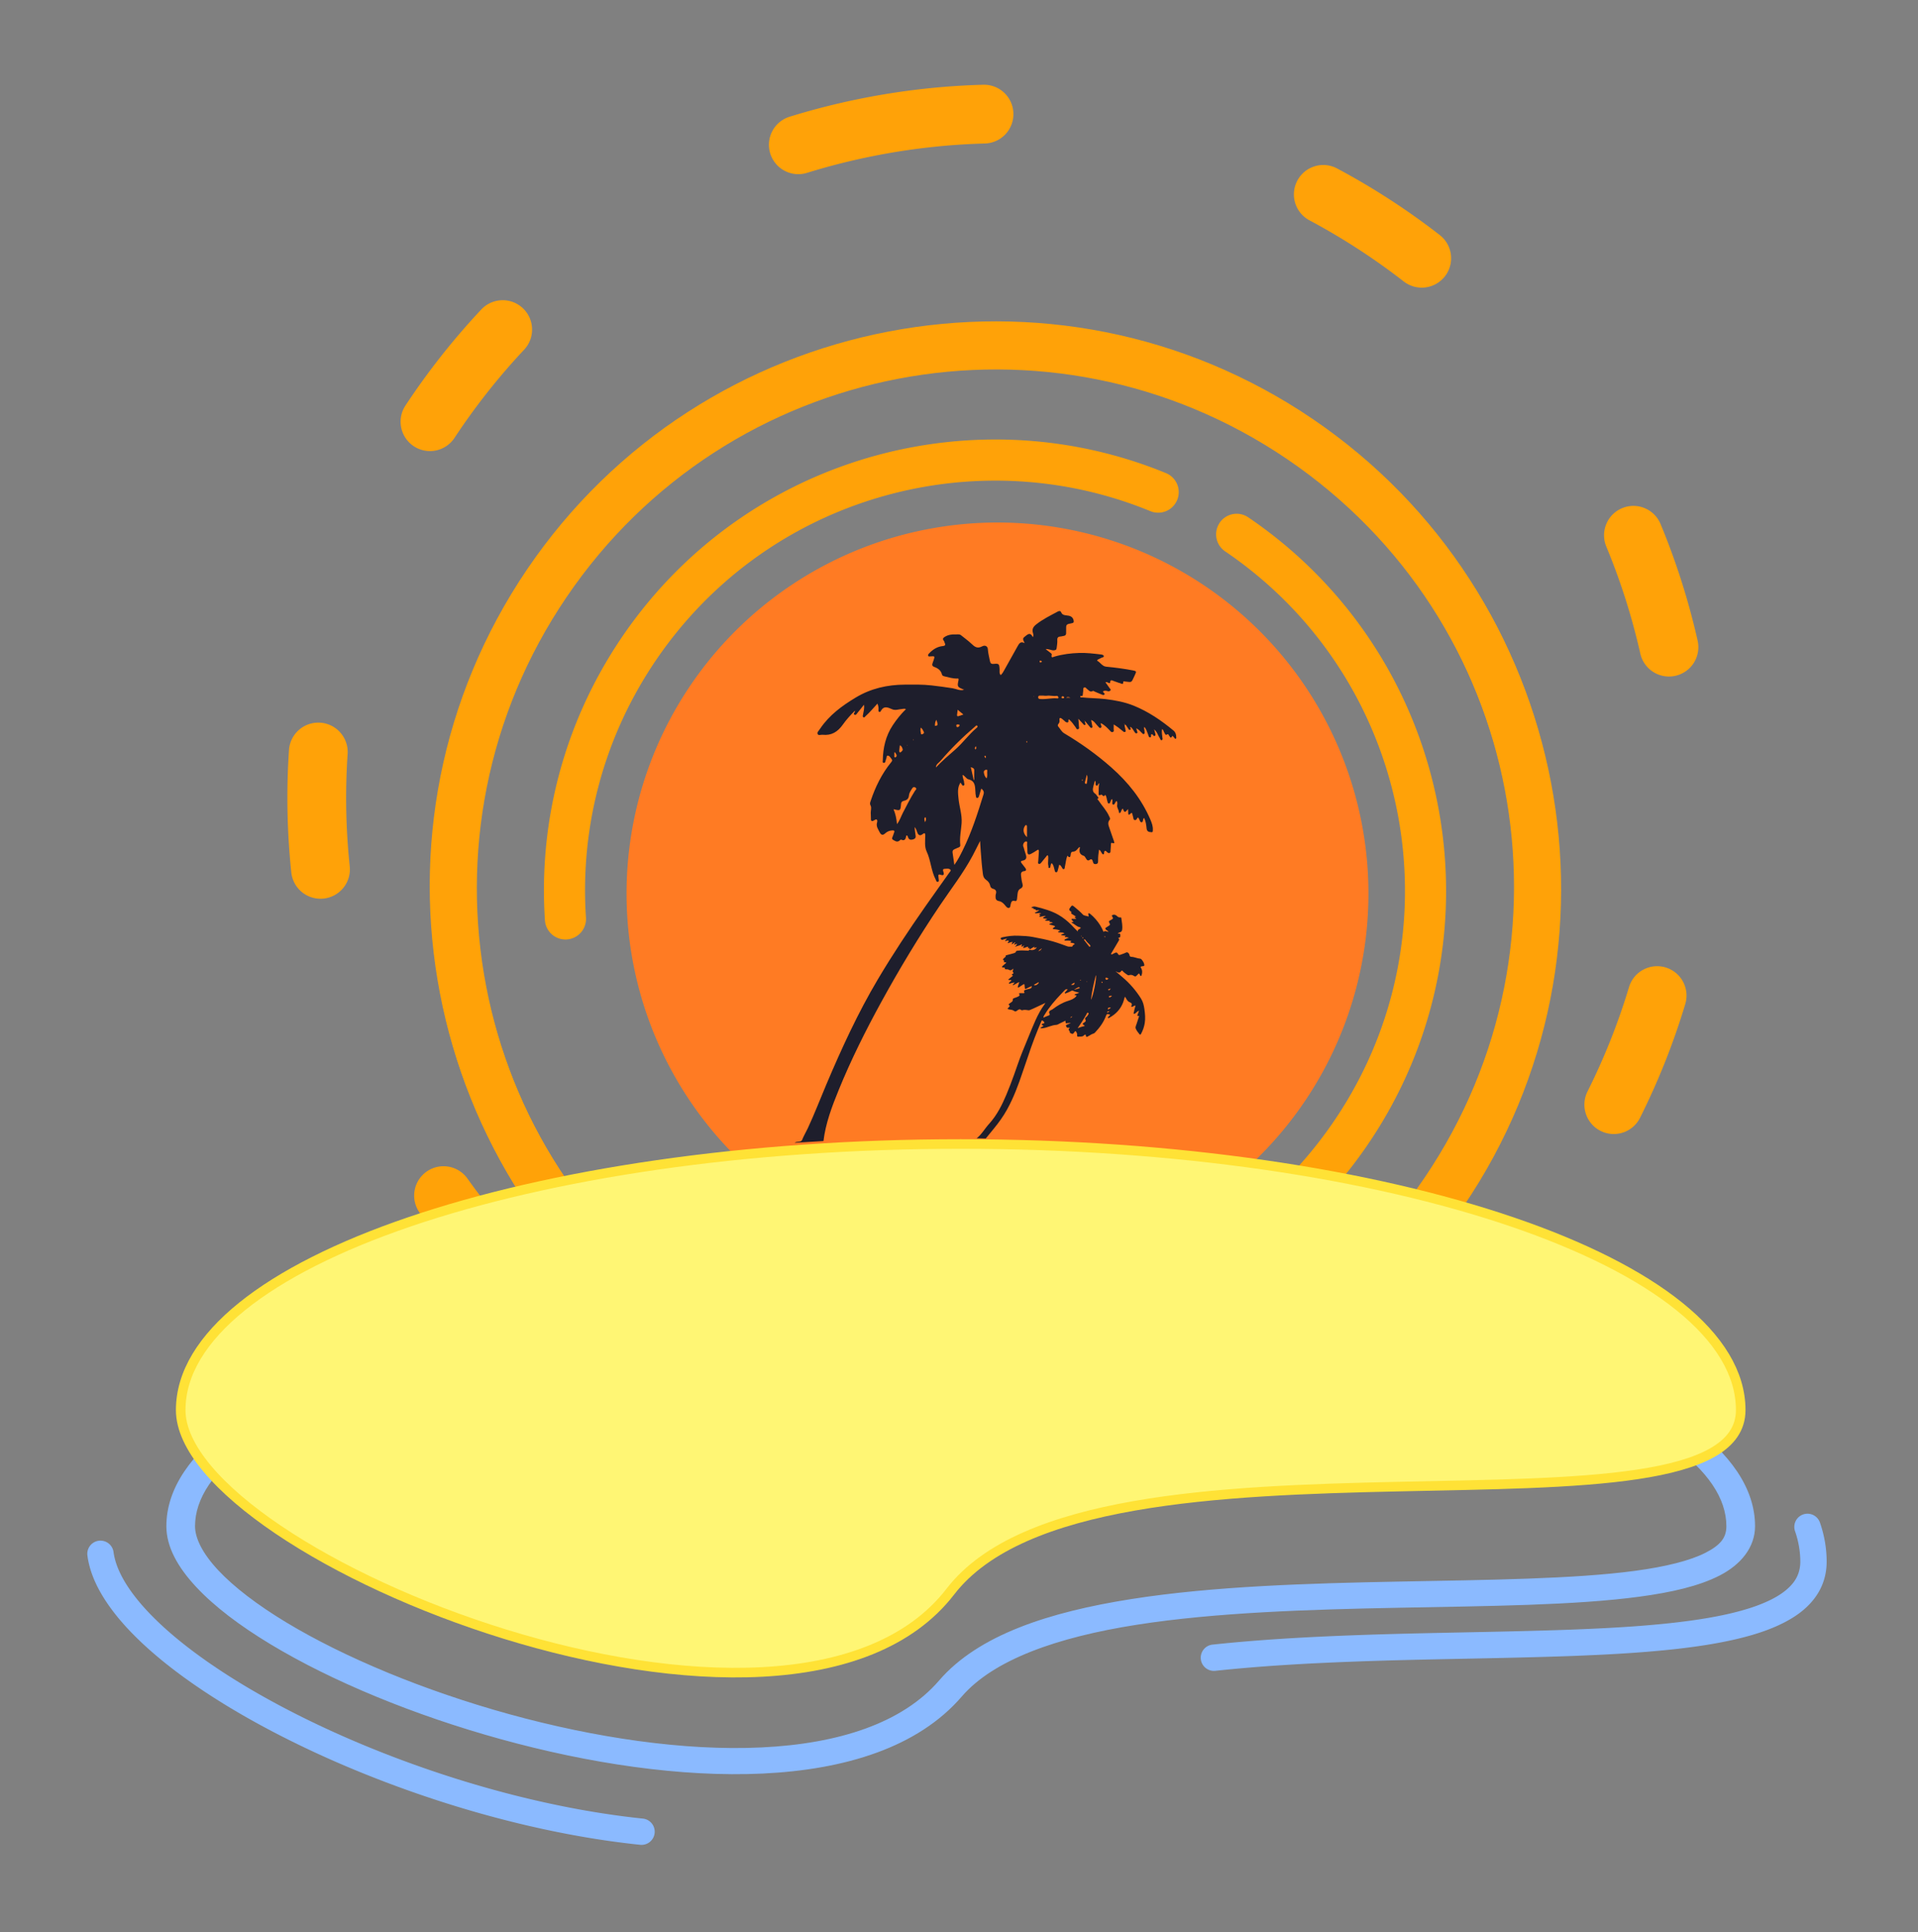 <?xml version="1.0" encoding="UTF-8" standalone="no"?>
<svg
   version="1.1"
   id="camel-1055111_xA0_Image_1_"
   x="0px"
   y="0px"
   viewBox="0 0 400 402.895"
   enable-background="new 0 0 1703 859"
   xml:space="preserve"
   sodipodi:docname="cozy_palms_cafe_web_logo.svg"
   inkscape:version="1.3 (0e150ed6c4, 2023-07-21)"
   width="400"
   height="402.895"
   xmlns:inkscape="http://www.inkscape.org/namespaces/inkscape"
   xmlns:sodipodi="http://sodipodi.sourceforge.net/DTD/sodipodi-0.dtd"
   xmlns="http://www.w3.org/2000/svg"
   xmlns:svg="http://www.w3.org/2000/svg"><rect x="0" y="0" width="400" height="402.895" fill="#808080" stroke="none"/><defs
   id="defs2"><rect
     x="890.955"
     y="683.065"
     width="227.289"
     height="52.705"
     id="rect2" /><rect
     x="848.909"
     y="673.226"
     width="88.714"
     height="33.881"
     id="rect1" /></defs><sodipodi:namedview
   id="namedview2"
   pagecolor="#ffffff"
   bordercolor="#000000"
   borderopacity="0.25"
   inkscape:showpageshadow="2"
   inkscape:pageopacity="0.0"
   inkscape:pagecheckerboard="true"
   inkscape:deskcolor="#d1d1d1"
   inkscape:zoom="1"
   inkscape:cx="35.499999"
   inkscape:cy="221.49999"
   inkscape:window-width="1920"
   inkscape:window-height="1019"
   inkscape:window-x="-8"
   inkscape:window-y="30"
   inkscape:window-maximized="1"
   inkscape:current-layer="camel-1055111_xA0_Image_1_"
   showguides="false"><sodipodi:guide
     position="-631.997,89.731"
     orientation="1,0"
     id="guide3"
     inkscape:locked="false" /></sodipodi:namedview>&#10;<g
   inkscape:groupmode="layer"
   id="layer3"
   inkscape:label="Background"
   style="display:inline"
   transform="translate(-632.042,-238.651)" /><g
   inkscape:groupmode="layer"
   id="layer2"
   inkscape:label="Sun"
   transform="translate(-632.042,-238.651)" /><g
   inkscape:groupmode="layer"
   id="layer1"
   inkscape:label="Palms"
   transform="translate(4.298,-338.293)"
   style="display:inline"><g
     id="g3"
     transform="matrix(0.524,0,0,0.524,94.245,213.415)"
     style="stroke-width:1.909" /></g><g
   id="g1"
   transform="matrix(0.83,0,0,0.83,-506.389,-226.889)"
   style="stroke-width:1.204"><path
     style="color:#000000;fill:#ff7b23;stroke-width:1.204;stroke-linecap:round;stroke-linejoin:round;stroke-dasharray:19.266, 57.797;-inkscape-stroke:none;paint-order:markers fill stroke"
     d="M 842.496,406.444 A 93.206,93.206 0 0 1 952.146,479.598 93.206,93.206 0 0 1 878.993,589.248 93.206,93.206 0 0 1 769.343,516.094 93.206,93.206 0 0 1 842.496,406.444 Z"
     id="path21" /><path
     style="color:#000000;fill:#ffa208;stroke:#ffa208;stroke-width:0.918;stroke-linecap:round;stroke-linejoin:round;stroke-dasharray:none;stroke-opacity:1;paint-order:markers fill stroke"
     d="m 49.013,922.433 c -3.296,0 -6.591,0.186 -9.866,0.56 -7.241,0.826 -14.374,2.581 -21.172,5.215 v -0.002 c -7.827,3.029 -15.194,7.218 -21.807,12.38 a 3.481,3.481 0 0 0 -0.601,4.887 3.481,3.481 0 0 0 4.887,0.601 C 6.529,941.331 13.304,937.48 20.488,934.699 a 3.482,3.482 0 0 0 0.002,0 c 6.239,-2.418 12.795,-4.031 19.445,-4.789 6.025,-0.688 12.132,-0.688 18.158,0 6.65,0.759 13.206,2.372 19.445,4.789 a 3.482,3.482 0 0 0 0.002,0 c 6.829,2.643 13.29,6.254 19.13,10.678 6.302,4.771 11.892,10.494 16.51,16.909 a 3.482,3.482 0 0 0 0,0.002 c 4.289,5.952 7.747,12.509 10.225,19.411 1.223,3.406 2.211,6.898 2.951,10.44 a 3.481,3.481 0 0 0 4.121,2.695 3.481,3.481 0 0 0 2.695,-4.121 c -0.807,-3.858 -1.882,-7.658 -3.214,-11.367 -2.699,-7.521 -6.458,-14.65 -11.127,-21.129 -5.026,-6.982 -11.097,-13.199 -17.956,-18.391 h -0.002 c -6.355,-4.814 -13.38,-8.739 -20.819,-11.619 -6.799,-2.634 -13.931,-4.389 -21.172,-5.215 -3.276,-0.374 -6.573,-0.56 -9.869,-0.56 z m 82.502,82.502 a 3.481,3.481 0 0 0 -3.481,3.481 c 10e-4,6.492 -0.788,12.985 -2.366,19.275 -1.717,6.858 -4.374,13.487 -7.863,19.638 a 3.482,3.482 0 0 0 -0.002,0 c -3.824,6.747 -8.652,12.932 -14.268,18.285 a 3.482,3.482 0 0 0 -0.002,0 c -5.506,5.252 -11.775,9.71 -18.545,13.176 a 3.482,3.482 0 0 0 -0.002,0 c -6.173,3.164 -12.772,5.504 -19.558,6.936 a 3.482,3.482 0 0 0 -0.002,0 c -7.861,1.661 -15.986,2.107 -23.994,1.346 -6.681,-0.634 -13.284,-2.126 -19.583,-4.434 a 3.482,3.482 0 0 0 -0.002,0 c -2.561,-0.938 -5.073,-2.01 -7.523,-3.209 a 3.481,3.481 0 0 0 -4.658,1.596 3.481,3.481 0 0 0 1.596,4.658 c 2.667,1.306 5.402,2.472 8.191,3.493 6.864,2.515 14.045,4.137 21.32,4.828 8.703,0.826 17.529,0.346 26.093,-1.464 7.395,-1.56 14.572,-4.106 21.297,-7.552 7.373,-3.775 14.185,-8.622 20.177,-14.336 6.11,-5.824 11.36,-12.543 15.524,-19.889 3.8,-6.699 6.69,-13.908 8.561,-21.381 h -0.002 c 1.72,-6.854 2.579,-13.915 2.577,-20.973 a 3.481,3.481 0 0 0 -3.481,-3.479 z"
     id="path16"
     transform="matrix(0.736,-1.085,1.085,0.736,-270.085,-191.89)" /><path
     style="color:#000000;fill:#ffa208;stroke-width:1.204;stroke-linecap:round;stroke-linejoin:round;stroke-dasharray:19.266, 57.797;-inkscape-stroke:none;paint-order:markers fill stroke"
     d="m 857.162,294.653 c -10.265,0.272 -20.494,1.433 -30.553,3.442 -6.102,1.219 -12.145,2.749 -18.097,4.592 a 7.381,7.381 0 0 0 -4.869,9.234 7.381,7.381 0 0 0 9.234,4.869 c 5.458,-1.69 11.011,-3.096 16.623,-4.217 9.244,-1.846 18.642,-2.911 28.055,-3.161 a 7.381,7.381 0 0 0 7.183,-7.576 7.381,7.381 0 0 0 -7.576,-7.183 z m 83.29,20.483 a 7.381,7.381 0 0 0 -4.365,3.59 7.381,7.381 0 0 0 3.038,9.987 c 8.312,4.432 16.249,9.579 23.687,15.361 a 7.381,7.381 0 0 0 10.359,-1.298 7.381,7.381 0 0 0 -1.298,-10.359 c -8.102,-6.298 -16.742,-11.905 -25.799,-16.734 a 7.381,7.381 0 0 0 -5.623,-0.548 z m -204.262,33.653 a 7.381,7.381 0 0 0 -5.15,2.325 c -7.027,7.483 -13.406,15.567 -19.056,24.134 a 7.381,7.381 0 0 0 2.098,10.225 7.381,7.381 0 0 0 10.225,-2.098 c 5.187,-7.865 11.047,-15.289 17.495,-22.155 a 7.381,7.381 0 0 0 -0.328,-10.434 7.381,7.381 0 0 0 -5.284,-1.997 z m 287.156,52.232 a 7.381,7.381 0 0 0 -5.648,0.007 7.381,7.381 0 0 0 -3.986,9.649 c 3.613,8.694 6.473,17.71 8.553,26.902 a 7.381,7.381 0 0 0 8.83,5.569 7.381,7.381 0 0 0 5.569,-8.827 c -2.264,-10.006 -5.376,-19.826 -9.317,-29.31 a 7.381,7.381 0 0 0 -4.001,-3.99 z m -332.76,53.908 a 7.381,7.381 0 0 0 -7.864,6.866 c -0.693,10.245 -0.495,20.549 0.58,30.758 a 7.381,7.381 0 0 0 8.113,6.567 7.381,7.381 0 0 0 6.567,-8.113 c -0.987,-9.366 -1.165,-18.82 -0.53,-28.214 a 7.381,7.381 0 0 0 -6.866,-7.864 z m 338.033,61.495 a 7.381,7.381 0 0 0 -9.198,4.941 c -2.715,9.016 -6.213,17.801 -10.431,26.224 a 7.381,7.381 0 0 0 3.298,9.904 7.381,7.381 0 0 0 9.904,-3.294 c 4.596,-9.177 8.404,-18.747 11.364,-28.578 a 7.381,7.381 0 0 0 -4.938,-9.198 z M 722.778,566.47 a 7.381,7.381 0 0 0 -5.507,1.265 7.381,7.381 0 0 0 -1.73,10.294 c 5.957,8.365 12.637,16.207 19.935,23.424 a 7.381,7.381 0 0 0 10.438,-0.058 7.381,7.381 0 0 0 -0.058,-10.438 c -6.698,-6.623 -12.831,-13.823 -18.291,-21.492 a 7.381,7.381 0 0 0 -4.786,-2.995 z m 236.423,43.016 a 7.381,7.381 0 0 0 -5.536,1.125 c -7.807,5.261 -16.074,9.846 -24.671,13.682 a 7.381,7.381 0 0 0 -3.734,9.746 7.381,7.381 0 0 0 9.749,3.734 c 9.378,-4.184 18.39,-9.183 26.906,-14.921 a 7.381,7.381 0 0 0 1.997,-10.247 7.381,7.381 0 0 0 -4.711,-3.118 z m -140.712,23.391 a 7.381,7.381 0 0 0 -9.065,5.176 7.381,7.381 0 0 0 5.176,9.068 c 9.905,2.707 20.04,4.555 30.265,5.514 a 7.381,7.381 0 0 0 8.041,-6.661 7.381,7.381 0 0 0 -6.661,-8.041 c -9.373,-0.88 -18.674,-2.575 -27.756,-5.057 z"
     id="path22" /><path
     style="color:#000000;display:inline;fill:#ffa208;stroke:none;stroke-width:0.918;stroke-linecap:round;stroke-linejoin:round;stroke-dasharray:none;stroke-opacity:1;-inkscape-stroke:none;paint-order:markers fill stroke"
     d="m 49.637,899.641 c -59.787,0 -108.351,48.563 -108.351,108.351 -3.4e-5,59.787 48.563,108.351 108.351,108.351 59.787,0 108.351,-48.563 108.351,-108.351 0,-59.787 -48.563,-108.351 -108.351,-108.351 z m 0,8.917 c 54.968,0 99.434,44.466 99.434,99.434 4e-5,54.968 -44.466,99.434 -99.434,99.434 -54.968,0 -99.431,-44.466 -99.431,-99.434 2e-6,-54.968 44.463,-99.434 99.431,-99.434 z"
     id="path20"
     transform="matrix(0.736,-1.085,1.085,0.736,-270.085,-191.89)" /><path
     style="color:#000000;display:inline;fill:#ffa208;stroke:none;stroke-width:1.204;stroke-linecap:round;stroke-linejoin:round;stroke-dasharray:none;stroke-opacity:1;-inkscape-stroke:none;paint-order:markers fill stroke"
     d="m 742.802,416.799 c -44.03,64.851 -27.117,153.291 37.734,197.321 64.851,44.03 153.291,27.117 197.321,-37.733 44.03,-64.851 27.117,-153.291 -37.734,-197.321 -64.851,-44.03 -153.291,-27.117 -197.321,37.733 z m 9.672,6.567 c 40.481,-59.624 121.459,-75.109 181.082,-34.628 59.624,40.481 75.109,121.458 34.628,181.082 -40.481,59.624 -121.456,75.106 -181.08,34.625 -59.624,-40.481 -75.111,-121.455 -34.63,-181.079 z"
     id="path18" /><path
     style="display:inline;fill:#1e1e2c;fill-opacity:1;stroke-width:1.204"
     d="m 223.521,656.511 c 1.242,-1.511 2.357,-3.078 3.28,-4.739 1.689,-3.044 2.852,-6.237 3.936,-9.454 0.683,-2.028 1.389,-4.05 2.08,-6.076 0.545,-1.598 1.176,-3.173 1.808,-4.747 0.256,-0.639 0.526,-1.274 0.802,-1.906 0.046,-0.105 0.102,-0.322 0.312,-0.162 0.185,0.142 0.435,0.295 0.445,0.516 0.009,0.213 -0.316,0.165 -0.465,0.269 -0.022,0.015 -0.049,0.027 -0.076,0.035 -0.218,0.068 -0.192,0.198 -0.041,0.264 0.49,0.216 0.317,0.352 -0.055,0.491 -0.078,0.029 -0.137,0.093 -0.214,0.126 -0.08,0.034 -0.1,0.082 -0.092,0.146 0.011,0.084 0.092,0.081 0.163,0.081 0.117,-10e-4 0.235,-10e-4 0.351,-0.015 1.205,-0.138 2.224,-0.789 3.464,-0.851 0.251,-0.013 0.494,-0.19 0.732,-0.303 0.499,-0.238 0.992,-0.484 1.523,-0.745 0.012,0.121 0.021,0.191 0.025,0.261 0.025,0.429 0.061,0.448 0.569,0.357 0.222,-0.04 0.451,-0.055 0.761,-0.09 -0.306,0.222 -0.605,0.314 -0.88,0.438 -0.179,0.081 -0.437,0.103 -0.318,0.379 0.101,0.236 0.152,0.476 0.562,0.428 0.106,-0.012 0.229,-0.034 0.38,0.062 -0.341,0.247 -0.421,0.514 -0.03,0.779 0.029,0.02 0.013,0.093 0.007,0.14 -0.037,0.328 0.287,0.429 0.542,0.535 0.287,0.12 0.398,-0.121 0.533,-0.267 0.079,-0.085 0.128,-0.188 0.196,-0.28 0.104,-0.141 0.196,-0.152 0.314,0.003 0.22,0.289 0.316,0.596 0.265,0.934 -0.034,0.226 0.094,0.379 0.356,0.342 0.475,-0.067 1.037,0.083 1.383,-0.358 0.07,-0.09 0.233,-0.177 0.382,-0.134 0.158,0.045 0.07,0.188 0.091,0.287 0.054,0.249 0.178,0.327 0.452,0.164 0.26,-0.155 0.556,-0.273 0.792,-0.449 0.302,-0.225 0.779,-0.258 1.001,-0.493 1.213,-1.286 2.234,-2.669 2.802,-4.251 0.169,-0.47 0.301,-0.529 0.841,-0.371 0.172,0.05 0.253,0.12 0.1,0.26 -0.126,0.116 -0.241,0.241 -0.363,0.36 -0.096,0.094 -0.134,0.214 -0.034,0.295 0.103,0.084 0.205,-0.02 0.301,-0.072 1.698,-0.924 2.82,-2.203 3.442,-3.797 0.185,-0.475 0.308,-0.963 0.442,-1.472 0.156,0.12 0.216,0.236 0.289,0.356 0.237,0.391 0.415,0.819 0.965,1.021 0.478,0.176 0.643,0.478 0.422,0.9 -0.032,0.061 -0.131,0.166 -0.017,0.226 0.098,0.052 0.218,0.021 0.332,-0.026 0.221,-0.091 0.386,-0.301 0.705,-0.242 -0.159,0.573 -0.342,1.13 -0.43,1.703 -0.018,0.113 -0.143,0.247 0.018,0.322 0.166,0.077 0.289,-0.044 0.411,-0.139 0.267,-0.207 0.48,-0.467 0.893,-0.649 -0.141,0.385 -0.26,0.704 -0.375,1.023 -0.117,0.326 -0.046,0.387 0.404,0.316 -0.221,0.674 -0.446,1.331 -0.648,1.992 -0.12,0.393 -0.373,0.794 -0.214,1.198 0.198,0.504 0.565,0.949 0.92,1.39 0.153,0.19 0.282,0.164 0.397,-0.048 0.474,-0.872 0.79,-1.783 0.942,-2.728 0.189,-1.175 0.08,-2.35 -0.086,-3.52 -0.129,-0.912 -0.336,-1.816 -0.85,-2.637 -1.256,-2.004 -2.817,-3.832 -4.735,-5.444 -0.544,-0.458 -1.082,-0.92 -1.622,-1.38 0.023,-10e-4 0.047,-0.006 0.066,10e-4 0.252,0.087 0.439,0.288 0.746,0.282 0.362,-0.006 0.458,-0.259 0.633,-0.444 0.135,-0.143 0.226,-0.038 0.299,0.056 0.308,0.391 0.76,0.661 1.175,0.962 0.135,0.098 0.271,0.145 0.439,0.086 0.492,-0.174 0.897,-0.03 1.28,0.227 0.197,0.132 0.383,0.136 0.554,-0.054 0.189,-0.21 0.399,-0.406 0.621,-0.629 0.141,0.145 0.229,0.289 0.302,0.446 0.038,0.082 0.046,0.214 0.2,0.21 0.148,-0.004 0.16,-0.123 0.189,-0.214 0.203,-0.625 0.204,-1.243 -0.164,-1.827 -0.146,-0.232 -0.107,-0.323 0.203,-0.371 0.094,-0.015 0.188,-0.06 0.291,-0.053 0.308,0.021 0.369,-0.127 0.346,-0.338 -0.049,-0.445 -0.285,-0.831 -0.571,-1.195 -0.109,-0.139 -0.241,-0.325 -0.439,-0.339 -0.788,-0.058 -1.469,-0.453 -2.269,-0.468 -0.215,-0.004 -0.348,-0.129 -0.403,-0.32 -0.057,-0.197 -0.099,-0.403 -0.256,-0.573 -0.207,-0.224 -0.388,-0.34 -0.76,-0.14 -0.421,0.226 -0.919,0.351 -1.378,0.529 -0.231,0.09 -0.362,0.045 -0.482,-0.143 -0.309,-0.486 -0.424,-0.574 -1.116,-0.201 -0.203,0.109 -0.496,0.317 -0.616,0.22 -0.15,-0.121 0.065,-0.37 0.169,-0.548 0.558,-0.956 1.124,-1.909 1.691,-2.862 0.149,-0.251 0.21,-0.484 -0.145,-0.667 0.577,-0.205 0.584,-0.282 0.539,-0.889 -0.032,-0.431 -0.437,-0.13 -0.609,-0.276 0.105,-0.154 0.299,-0.218 0.482,-0.272 0.353,-0.105 0.528,-0.283 0.582,-0.603 0.172,-1.013 -0.074,-2 -0.197,-2.997 -0.018,-0.149 -0.104,-0.192 -0.255,-0.171 -0.348,0.05 -0.565,-0.092 -0.786,-0.296 -0.286,-0.263 -0.61,-0.486 -1.107,-0.318 -0.236,0.08 -0.284,0.155 -0.167,0.345 0.331,0.537 0.307,0.593 -0.271,0.904 -0.629,0.338 -0.64,0.342 -0.339,0.897 0.13,0.239 0.09,0.401 -0.169,0.552 -0.262,0.152 -0.5,0.331 -0.756,0.489 -0.202,0.125 -0.212,0.237 -0.084,0.426 0.178,0.264 0.574,0.338 0.729,0.636 -0.237,-0.049 -0.484,-0.057 -0.672,-0.148 -0.276,-0.134 -0.41,0.036 -0.593,0.149 -0.469,-1.154 -1.111,-2.203 -1.961,-3.166 -0.422,-0.479 -0.871,-0.935 -1.383,-1.35 -0.123,-0.099 -0.267,-0.202 -0.419,-0.122 -0.129,0.068 -0.071,0.227 -0.037,0.339 0.043,0.142 0.105,0.278 0.013,0.453 -0.471,-0.215 -1.077,-0.136 -1.456,-0.558 -0.55,-0.611 -1.205,-1.147 -1.847,-1.692 -0.409,-0.347 -0.61,-0.521 -0.781,-0.504 h -6.9e-4 c -0.171,0.019 -0.312,0.229 -0.604,0.648 -0.201,0.289 -0.188,0.498 0.12,0.719 0.134,0.096 0.368,0.234 0.285,0.375 -0.15,0.255 0.04,0.311 0.22,0.42 0.323,0.196 0.633,0.406 0.956,0.616 -0.132,0.088 -0.316,-0.027 -0.344,0.094 -0.054,0.237 0.361,0.217 0.38,0.429 -0.305,0.089 -0.62,0.018 -0.932,0.021 -0.306,0.003 -0.318,0.102 -0.182,0.287 0.131,0.178 0.391,0.288 0.417,0.537 -0.112,-0.006 -0.213,-0.018 -0.312,-0.013 -0.051,0.003 -0.122,0.026 -0.144,0.058 -0.038,0.056 -0.018,0.118 0.064,0.15 0.713,0.282 1.142,0.918 1.946,1.085 0.377,0.078 0.315,0.213 0.086,0.373 -0.274,0.192 -0.692,0.305 -0.527,0.738 -0.627,-0.589 -1.147,-1.206 -1.736,-1.78 -0.945,-0.922 -1.973,-1.765 -3.175,-2.453 -1.734,-0.992 -3.71,-1.533 -5.701,-2.034 -0.292,-0.073 -0.609,-0.059 -0.889,0.084 -0.073,0.037 -0.178,0.072 -0.135,0.16 0.023,0.046 0.107,0.098 0.167,0.101 0.2,0.009 0.408,-0.021 0.363,0.246 -0.012,0.067 0.114,0.05 0.181,0.053 0.102,0.004 0.248,-0.015 0.274,0.074 0.1,0.339 0.372,0.2 0.613,0.175 0.115,-0.012 0.233,-0.003 0.35,-0.003 -0.256,0.209 -0.54,0.347 -0.818,0.49 -0.101,0.052 -0.292,0.05 -0.256,0.198 0.039,0.16 0.216,0.078 0.33,0.084 0.405,0.022 0.808,-0.147 1.231,-0.033 -0.144,0.16 -0.472,0.076 -0.509,0.308 -0.029,0.179 0.231,0.131 0.313,0.196 -0.051,0.182 -0.397,0.209 -0.277,0.362 0.101,0.128 0.342,0.018 0.525,-0.015 0.346,-0.062 0.686,-0.177 1.067,-0.141 -0.078,0.159 -0.28,0.139 -0.394,0.233 -0.095,0.079 -0.305,0.086 -0.261,0.247 0.039,0.143 0.211,0.137 0.352,0.159 0.246,0.038 0.503,0.049 0.742,0.184 -0.132,0.045 -0.24,0.077 -0.343,0.118 -0.086,0.035 -0.228,0.042 -0.211,0.151 0.02,0.129 0.168,0.116 0.28,0.118 0.298,0.004 0.596,10e-4 0.945,10e-4 -0.173,0.155 -0.359,0.289 0.007,0.298 0.242,0.006 0.461,0.05 0.712,0.117 -0.279,0.113 -0.523,0.215 -0.772,0.31 -0.087,0.033 -0.152,0.065 -0.133,0.157 0.017,0.083 0.101,0.073 0.166,0.09 0.262,0.068 0.529,0.121 0.784,0.204 0.631,0.204 0.628,0.208 0.108,0.555 -0.102,0.068 -0.229,0.14 -0.172,0.268 0.053,0.12 0.179,0.104 0.322,0.113 0.533,0.031 1.049,0.132 1.541,0.37 -0.067,0.046 -0.086,0.064 -0.11,0.075 -0.152,0.068 -0.445,0.032 -0.42,0.229 0.028,0.22 0.31,0.131 0.477,0.137 0.369,0.013 0.735,0.006 1.11,0.225 -0.24,0.092 -0.435,0.164 -0.626,0.243 -0.086,0.036 -0.202,0.056 -0.186,0.173 0.018,0.137 0.147,0.086 0.236,0.096 0.304,0.034 0.608,0.064 0.917,0.096 -0.053,0.135 -0.332,0.091 -0.263,0.265 0.057,0.144 0.227,0.054 0.343,0.077 0.192,0.038 0.385,0.07 0.675,0.122 -0.364,0.165 -0.635,0.278 -0.893,0.41 -0.104,0.053 -0.247,0.118 -0.217,0.249 0.038,0.164 0.211,0.086 0.323,0.092 0.48,0.028 0.98,-0.071 1.422,0.147 -0.024,0.151 -0.311,0.128 -0.243,0.287 0.061,0.144 0.248,0.138 0.405,0.157 0.113,0.013 0.22,0.052 0.332,0.071 0.141,0.024 0.262,0.095 0.292,0.195 0.032,0.106 -0.104,0.169 -0.215,0.198 -0.163,0.042 -0.201,0.139 -0.243,0.259 -0.035,0.098 -0.095,0.223 -0.258,0.218 -0.361,-0.012 -0.725,0.05 -1.081,-0.078 -1.195,-0.427 -2.381,-0.874 -3.61,-1.231 -1.639,-0.476 -3.331,-0.783 -5.019,-1.115 -1.22,-0.24 -2.447,-0.274 -3.675,-0.33 -1.35,-0.062 -2.684,0.103 -3.993,0.392 -0.194,0.043 -0.377,0.072 -0.45,0.242 -0.056,0.13 0.024,0.235 0.135,0.325 0.175,0.142 0.378,0.071 0.535,0.004 0.275,-0.118 0.554,-0.19 0.898,-0.216 -0.086,0.102 -0.148,0.182 -0.219,0.256 -0.091,0.094 -0.328,0.156 -0.21,0.299 0.09,0.11 0.244,0.006 0.377,-0.055 0.134,-0.061 0.343,-0.074 0.461,0.011 0.108,0.077 -0.064,0.191 -0.068,0.298 -10e-4,0.035 -0.011,0.08 -0.038,0.101 -0.077,0.056 -0.195,0.112 -0.08,0.196 0.089,0.065 0.181,-0.022 0.271,-0.061 0.278,-0.121 0.566,-0.22 0.883,-0.247 0.062,0.239 -0.25,0.381 -0.201,0.605 0.153,0.007 0.18,-0.112 0.269,-0.135 0.255,-0.065 0.346,-0.376 0.683,-0.309 0.001,-0.009 0.001,-0.016 0.003,-0.025 0.001,0.006 0.003,0.012 0.006,0.017 -0.161,0.16 -0.288,0.336 -0.382,0.551 0.313,0.025 0.502,-0.222 0.794,-0.18 -0.115,0.285 -0.349,0.493 -0.521,0.745 0.531,-0.303 1.232,-0.29 1.709,-0.671 10e-4,0.004 0.003,0.007 0.004,0.012 0,5.3e-4 -0.001,8.7e-4 -0.001,10e-4 h 0.001 c 0.013,0.028 0.031,0.056 0.032,0.084 0.006,0.17 -0.304,0.361 -0.083,0.479 0.157,0.084 0.365,-0.138 0.545,-0.233 0.013,-0.007 0.048,0.011 0.09,0.023 -0.042,0.076 -0.086,0.149 -0.125,0.224 -0.053,0.101 -0.234,0.206 -0.101,0.305 0.094,0.07 0.266,5.2e-4 0.406,-0.041 0.267,-0.078 0.515,-0.212 0.864,-0.234 -0.234,0.372 -0.054,0.433 0.326,0.302 -0.007,0.136 -0.164,0.259 -0.017,0.327 0.115,0.053 0.231,-0.063 0.338,-0.125 0.301,-0.172 0.563,-0.394 0.916,-0.5 0.003,0.106 -0.146,0.201 -0.027,0.318 0.189,-0.036 0.374,-0.084 0.51,-0.214 l 0.126,6.9e-4 c -0.042,5.2e-4 -0.085,5.2e-4 -0.128,0.001 0.016,0.02 0.05,0.045 0.044,0.059 -0.151,0.418 -0.776,0.747 -1.286,0.681 -0.141,-0.018 -0.282,-0.036 -0.424,-0.047 -0.101,-0.007 -0.229,-0.02 -0.235,0.101 -0.004,0.075 -0.027,0.104 -0.059,0.111 -0.048,0.011 -0.117,-0.022 -0.179,-0.023 -0.886,-0.012 -1.772,-0.123 -2.656,0.025 -0.147,0.025 -0.3,0.016 -0.339,0.171 -0.077,0.311 -0.372,0.405 -0.687,0.488 -0.556,0.146 -1.109,0.3 -1.664,0.449 -0.113,0.03 -0.289,0.075 -0.264,0.158 0.095,0.316 -0.241,0.411 -0.408,0.582 -0.196,0.202 -0.425,0.369 -0.049,0.589 0.111,0.065 0.073,0.142 0.037,0.226 -0.078,0.183 0.028,0.239 0.236,0.24 0.107,3.5e-4 0.235,-0.038 0.322,0.061 -0.028,0.147 -0.165,0.225 -0.274,0.319 -0.213,0.184 -0.432,0.362 -0.64,0.549 -0.091,0.082 -0.151,0.192 -0.097,0.303 0.06,0.122 0.201,0.068 0.31,0.063 0.149,-0.006 0.355,-0.024 0.339,0.135 -0.038,0.379 0.258,0.325 0.534,0.335 0.144,0.004 0.324,10e-4 0.422,0.068 0.459,0.311 0.777,0.139 1.076,-0.174 0.018,-0.019 0.068,-0.016 0.14,-0.03 -0.041,0.129 -0.101,0.231 -0.101,0.334 0,0.185 -0.165,0.393 0.025,0.551 0.218,0.18 0.084,0.27 -0.079,0.373 -0.114,0.073 -0.239,0.137 -0.282,0.263 0.394,0.145 0.4,0.159 0.089,0.415 -0.26,0.214 -0.537,0.414 -0.788,0.635 -0.073,0.065 -0.264,0.194 0.023,0.258 0.203,0.045 0.53,-0.1 0.592,0.082 0.056,0.163 -0.287,0.272 -0.412,0.434 -0.024,0.031 -0.052,0.058 -0.075,0.089 -0.058,0.081 -0.179,0.169 -0.095,0.257 0.082,0.086 0.221,0.021 0.325,-0.013 0.342,-0.112 0.679,-0.238 1.104,-0.214 -0.151,0.247 -0.468,0.378 -0.471,0.69 0.603,-0.2 1.001,-0.618 1.633,-0.824 -0.134,0.405 -0.254,0.75 -0.359,1.097 -0.026,0.086 -0.08,0.208 0.053,0.26 0.093,0.036 0.193,-0.032 0.274,-0.084 0.345,-0.225 0.687,-0.455 1.036,-0.676 0.159,-0.101 0.289,-0.126 0.299,0.106 0.011,0.23 0.047,0.459 0.071,0.689 0.043,0.404 0.07,0.407 0.508,0.214 0.41,-0.18 0.763,-0.455 1.268,-0.579 -0.051,0.332 -0.103,0.58 -0.536,0.649 -0.34,0.054 -0.663,0.181 -0.998,0.263 -0.374,0.092 -0.544,0.26 -0.37,0.584 0.11,0.205 0.031,0.29 -0.241,0.278 -0.278,-0.012 -0.558,-0.003 -0.837,-0.007 -0.185,-0.003 -0.306,0.048 -0.203,0.212 0.237,0.377 -0.012,0.535 -0.382,0.695 -0.273,0.118 -0.549,0.228 -0.835,0.312 -0.255,0.075 -0.402,0.179 -0.383,0.412 0.023,0.277 -0.106,0.487 -0.382,0.652 -0.189,0.113 -0.343,0.266 -0.527,0.385 -0.127,0.082 -0.192,0.209 -0.092,0.276 0.419,0.282 0.12,0.478 -0.088,0.689 -0.311,0.314 -0.298,0.351 0.169,0.462 0.345,0.082 0.722,0.051 1.038,0.243 0.541,0.328 0.571,0.34 1.069,-0.035 0.324,-0.244 0.588,-0.362 0.94,-0.064 0.052,0.044 0.179,0.074 0.242,0.053 0.512,-0.172 1.015,-0.077 1.523,0.004 0.143,0.023 0.286,-10e-4 0.422,-0.064 0.292,-0.134 0.595,-0.252 0.886,-0.386 0.963,-0.446 1.922,-0.897 2.987,-1.395 -0.134,0.217 -0.208,0.354 -0.3,0.484 -0.392,0.551 -0.764,1.109 -1.088,1.691 -0.795,1.423 -1.433,2.896 -2.042,4.378 -0.788,1.921 -1.583,3.841 -2.363,5.764 -0.763,1.882 -1.383,3.799 -2.067,5.701 -0.618,1.72 -1.262,3.434 -1.983,5.127 -1.074,2.521 -2.291,4.983 -4.228,7.154 -1.166,1.262 -1.993,2.825 -3.205,3.708 l 2.289,0.062 m 23.902,-51.005 c 0.004,0.007 0.002,0.02 0.003,0.03 -0.016,-0.007 -0.032,-0.016 -0.048,-0.024 0.029,-0.013 0.04,-0.013 0.045,-0.006 z m 0.021,0.052 c 0.119,0.011 0.15,0.089 0.22,0.179 -0.175,-0.019 -0.214,-0.088 -0.22,-0.179 z m 5.967,0.149 c 0.084,0.011 0.16,0.046 0.165,0.129 0.003,0.065 -0.07,0.06 -0.113,0.075 -0.098,0.004 -0.128,-0.043 -0.124,-0.108 0.003,-0.04 -0.015,-0.106 0.071,-0.096 z m -5.592,0.242 c 0.124,0.018 0.215,0.067 0.222,0.178 0.004,0.066 -0.071,0.08 -0.12,0.057 -0.107,-0.05 -0.189,-0.118 -0.102,-0.235 z m 0.479,0.54 c 0.045,-0.007 0.084,-0.006 0.12,0.003 0.071,0.017 0.126,0.063 0.17,0.134 0.266,0.426 0.642,0.784 1.019,1.142 0.038,0.036 0.068,0.079 0.091,0.122 0.072,0.134 0.266,0.29 0.034,0.406 -0.212,0.105 -0.285,-0.09 -0.376,-0.207 -0.401,-0.517 -0.802,-1.033 -1.206,-1.552 0.055,-0.024 0.104,-0.04 0.149,-0.048 z m -15.69,1.199 c -10e-4,0.003 -0.003,0.006 -0.004,0.009 -0.003,-10e-4 -0.006,-10e-4 -0.007,-0.003 0.003,-0.003 0.009,-0.004 0.012,-0.007 z m 3.316,0.495 c 0.057,0.053 0.009,0.048 -0.026,0.051 0.009,-0.017 0.018,-0.034 0.026,-0.051 z m -0.046,0.065 c -0.001,0.038 -0.025,0.057 -0.071,0.058 0.001,-0.038 0.025,-0.058 0.071,-0.058 z m 1.732,0.473 c 0,0 0.019,0.012 0.019,0.012 l -0.026,-0.004 c 0.001,-0.003 0.004,-0.004 0.006,-0.007 z m -0.007,0.009 c 0.041,0.041 0.043,0.079 -0.019,0.11 -0.213,0.221 -0.342,0.521 -0.864,0.596 0.264,-0.307 0.516,-0.49 0.822,-0.628 0.02,-0.026 0.04,-0.052 0.06,-0.078 z m -0.083,0.705 c 0.007,0.024 0.026,0.049 0.019,0.068 -0.006,0.013 -0.043,0.019 -0.067,0.028 -0.007,-0.018 -0.026,-0.042 -0.019,-0.053 0.012,-0.018 0.043,-0.028 0.067,-0.043 z m 8.321,2.561 c -0.001,0.003 -0.004,0.007 -0.006,0.011 -0.003,-10e-4 -0.006,-0.002 -0.009,-0.003 0.004,-0.003 0.011,-0.004 0.015,-0.007 z m -0.143,0.079 c 0.016,0.016 0.033,0.031 0.049,0.047 -0.012,0.004 -0.025,0.011 -0.038,0.015 -0.003,-0.021 -0.007,-0.042 -0.011,-0.062 z m 10.451,2.405 c 0.003,0.007 0.001,0.019 0.001,0.029 -0.018,-0.007 -0.035,-0.016 -0.053,-0.024 0.035,-0.02 0.047,-0.017 0.051,-0.004 z m -4.971,0.983 c 0.318,0.586 -0.716,5.511 -1.224,6.182 0.214,-2.045 0.714,-4.078 1.224,-6.182 z m 2.616,0.642 c 0.176,-0.004 0.368,0.146 0.573,0.162 -0.167,0.161 -0.28,0.434 -0.57,0.343 -0.135,-0.042 -0.285,-0.346 -0.173,-0.439 0.055,-0.046 0.112,-0.065 0.171,-0.066 z m -6.393,0.54 c 0.128,0.07 0.012,0.105 -0.062,0.125 -0.037,0.011 -0.083,-0.004 -0.166,-0.009 0.07,-0.091 0.155,-0.155 0.228,-0.115 z m 1.571,0.316 c 0.033,0.052 0.079,0.105 0.009,0.159 -0.018,0.013 -0.071,0.023 -0.077,0.017 -0.066,-0.08 0.069,-0.11 0.067,-0.176 z m 3.647,0.124 c 0.164,0.047 0.311,0.101 0.244,0.262 -0.013,0.034 -0.101,0.082 -0.131,0.072 -0.199,-0.062 -0.066,-0.219 -0.113,-0.334 z m -15.95,0.205 c 0.028,-0.02 0.122,-0.011 0.153,0.013 0.063,0.048 0.025,0.109 -0.017,0.16 -0.245,0.291 -0.592,0.68 -1.214,0.515 0.324,-0.315 0.751,-0.45 1.078,-0.689 z m 9.154,0.04 c 0.043,0.527 -0.21,0.675 -0.87,0.567 0.232,-0.236 0.549,-0.361 0.87,-0.567 z m 1.11,1.169 c 0.083,0.011 0.16,0.047 0.193,0.118 0.065,0.139 -0.159,0.151 -0.256,0.178 -0.393,0.107 -0.774,0.236 -1.157,0.372 0.267,-0.283 0.664,-0.414 0.99,-0.623 0.058,-0.038 0.147,-0.055 0.23,-0.045 z m 7.957,0.343 c -0.024,0.181 -0.174,0.251 -0.277,0.346 -0.081,0.075 -0.197,0.142 -0.28,0.022 -0.064,-0.093 -0.061,-0.214 0.108,-0.26 0.144,-0.039 0.29,-0.07 0.448,-0.108 z m -10.973,0.164 c 0.066,0.007 0.136,0.021 0.211,0.041 -0.233,0.25 -0.452,0.469 -0.647,0.703 -0.056,0.068 -0.167,0.164 -0.064,0.261 0.101,0.095 0.214,0.025 0.319,-0.013 0.423,-0.156 0.836,-0.331 1.217,-0.549 0.195,-0.112 0.377,-0.15 0.593,-0.025 0.423,0.244 0.96,0.249 1.489,0.468 -0.374,0.127 -0.681,0.226 -0.979,0.339 -0.08,0.03 -0.211,0.036 -0.207,0.157 0.004,0.139 0.131,0.099 0.223,0.11 0.294,0.036 0.292,0.129 0.135,0.32 -0.488,0.593 -1.251,0.873 -1.993,1.108 -1.476,0.467 -2.708,1.209 -3.852,2.081 -0.043,0.033 -0.086,0.068 -0.137,0.09 -0.541,0.242 -1.04,0.488 -0.647,1.115 0.086,0.137 0.003,0.288 -0.225,0.372 -0.444,0.162 -0.869,0.359 -1.343,0.559 -0.006,-0.336 0.2,-0.564 0.343,-0.804 1.105,-1.845 2.546,-3.508 4.078,-5.12 0.332,-0.349 0.667,-0.696 0.996,-1.047 0.09,-0.096 0.189,-0.147 0.304,-0.164 v 6.9e-4 c 0.057,-0.009 0.119,-0.009 0.184,-0.002 z m 11.004,1.635 c 0.096,5.1e-4 0.196,0.011 0.306,0.016 -0.074,0.209 -0.293,0.233 -0.431,0.326 -0.055,0.037 -0.231,0.175 -0.302,-0.012 -0.043,-0.113 -0.037,-0.23 0.146,-0.29 0.093,-0.03 0.185,-0.04 0.281,-0.039 z m -0.368,1.421 c 0.006,0.019 0.011,0.038 0.016,0.057 -0.019,0.004 -0.038,0.007 -0.057,0.012 -0.001,-0.011 -0.011,-0.025 -0.004,-0.032 0.012,-0.015 0.03,-0.025 0.046,-0.037 z m 0.218,1.523 c 0.044,-8.6e-4 0.083,0.011 0.11,0.057 0.05,0.085 -0.065,0.125 -0.124,0.163 -0.158,0.1 -0.329,0.186 -0.535,0.301 -0.065,-0.332 0.029,-0.492 0.404,-0.505 0.051,-0.002 0.101,-0.015 0.145,-0.016 z m -0.117,0.927 c -0.208,0.188 -0.386,0.304 -0.679,0.359 0.06,-0.343 0.33,-0.346 0.679,-0.359 z m -5.59,0.386 c 0.027,-0.009 0.061,-0.009 0.107,0.006 0.156,0.049 0.256,0.162 0.18,0.323 -0.14,0.295 -0.319,0.573 -0.605,0.785 -0.252,0.187 -0.342,0.389 -0.18,0.641 0.185,0.289 0.056,0.474 -0.234,0.661 -0.61,0.394 -0.599,0.404 -0.006,0.813 0.032,0.022 0.058,0.05 0.102,0.089 -0.611,0.13 -1.174,0.332 -1.817,0.577 0.76,-1.117 1.462,-2.157 2.071,-3.237 0.086,-0.152 0.151,-0.313 0.247,-0.461 0.04,-0.061 0.053,-0.171 0.135,-0.198 z m -3.835,0.905 c -0.011,0.286 -0.233,0.309 -0.477,0.366 0.104,-0.194 0.298,-0.235 0.477,-0.366 z"
     id="path13"
     transform="translate(636.34,-99.642)" /><path
     style="display:inline;fill:#1e1e2c;fill-opacity:1;stroke-width:1.204"
     d="m 240.052,526.526 c -0.145,-0.023 -0.312,0.021 -0.474,0.108 -1.882,1.015 -3.814,1.942 -5.5,3.291 -0.696,0.557 -1.048,1.18 -0.769,2.088 0.095,0.309 0.201,0.654 -0.017,1.071 -0.369,-0.7 -0.743,-1.132 -1.55,-0.511 -1.071,0.824 -1.112,0.772 -0.523,2.021 -1.027,-0.569 -1.399,0.124 -1.771,0.786 -1.123,2 -2.231,4.009 -3.357,6.007 -0.236,0.418 -0.453,0.86 -0.893,1.23 -0.401,-0.473 -0.244,-1.004 -0.27,-1.486 -0.073,-1.341 -0.17,-1.457 -1.474,-1.329 -0.565,0.056 -0.834,-0.111 -0.944,-0.686 -0.194,-1.013 -0.473,-2.006 -0.534,-3.045 -0.039,-0.66 -0.666,-1.087 -1.43,-0.676 -1.226,0.659 -1.903,0.101 -2.708,-0.67 -0.803,-0.769 -1.729,-1.409 -2.59,-2.118 -0.409,-0.337 -0.88,-0.184 -1.327,-0.209 -0.964,-0.053 -1.893,0.082 -2.737,0.594 -0.412,0.25 -0.684,0.524 -0.26,1.009 0.123,0.14 0.137,0.369 0.225,0.546 0.266,0.53 0.062,0.719 -0.482,0.773 -1.378,0.137 -2.478,0.831 -3.413,1.81 -0.172,0.181 -0.404,0.415 -0.244,0.678 0.131,0.215 0.423,0.107 0.642,0.095 1.014,-0.059 1.033,-0.039 0.707,0.956 -0.08,0.245 -0.163,0.489 -0.261,0.728 -0.186,0.453 -0.093,0.784 0.391,0.962 0.95,0.349 1.716,0.866 1.97,1.944 0.061,0.258 0.366,0.378 0.676,0.45 1.032,0.237 2.044,0.565 3.124,0.531 0.199,-0.006 0.448,-0.052 0.358,0.367 -0.371,1.727 -0.344,1.75 1.398,2.447 -1.024,0.355 -1.948,-0.22 -2.907,-0.371 -1.752,-0.276 -3.509,-0.51 -5.269,-0.712 -2.232,-0.256 -4.477,-0.208 -6.719,-0.196 -4.409,0.023 -8.55,0.957 -12.383,3.27 -3.436,2.073 -6.598,4.399 -8.877,7.767 -0.048,0.071 -0.112,0.134 -0.153,0.209 -0.211,0.391 -0.741,0.754 -0.473,1.208 0.238,0.403 0.794,0.098 1.206,0.145 2.241,0.253 3.826,-0.751 5.084,-2.532 0.883,-1.251 1.917,-2.391 3.039,-3.511 0.144,0.43 -0.515,0.735 -0.129,0.975 0.415,0.259 0.632,-0.264 0.856,-0.527 0.515,-0.604 0.993,-1.239 1.559,-1.953 0.16,0.931 -0.109,1.691 -0.234,2.465 -0.039,0.242 -0.174,0.55 0.116,0.69 0.252,0.121 0.392,-0.174 0.556,-0.318 1.052,-0.927 1.928,-2.03 2.943,-3.109 0.268,0.583 0.311,1.076 0.267,1.59 -0.013,0.165 -0.034,0.363 0.145,0.46 0.193,0.105 0.357,-0.024 0.433,-0.171 0.754,-1.466 1.812,-0.919 2.877,-0.464 0.819,0.35 1.639,-0.018 2.456,-0.071 0.3,-0.019 0.59,-0.163 0.986,0.037 -1.281,1.255 -2.365,2.611 -3.327,4.069 -1.766,2.677 -2.432,5.657 -2.491,8.809 -0.004,0.216 -0.148,0.58 0.251,0.616 0.332,0.03 0.393,-0.268 0.458,-0.525 0.042,-0.166 0.075,-0.342 0.155,-0.491 0.142,-0.268 0.021,-0.787 0.338,-0.8 0.489,-0.02 0.715,0.492 1.003,0.844 0.266,0.325 0.128,0.539 -0.099,0.816 -2.373,2.909 -3.985,6.225 -5.166,9.765 -0.126,0.376 -0.252,0.681 0.017,1.166 0.252,0.454 0.017,1.172 0.015,1.774 -0.001,0.401 0.056,0.804 0.041,1.204 -0.031,0.79 0.078,1.181 0.962,0.596 0.649,-0.429 0.71,0.246 0.604,0.571 -0.336,1.028 0.256,1.748 0.664,2.56 0.374,0.743 0.836,0.723 1.354,0.241 0.511,-0.476 1.093,-0.701 1.774,-0.747 0.453,-0.03 0.676,0.076 0.459,0.573 -0.102,0.235 -0.179,0.483 -0.254,0.728 -0.11,0.361 -0.477,0.792 0.015,1.068 0.493,0.276 1.042,0.702 1.647,0.161 0.104,-0.093 0.274,-0.253 0.343,-0.223 1.097,0.488 1.172,-0.342 1.334,-1.028 0.331,-0.061 0.346,0.219 0.4,0.372 0.243,0.689 0.648,0.808 1.337,0.593 0.774,-0.242 0.634,-0.748 0.549,-1.292 -0.092,-0.593 -0.176,-1.188 -0.2,-1.802 0.368,0.395 0.501,0.896 0.678,1.373 0.251,0.675 0.68,0.918 1.289,0.44 0.571,-0.448 0.727,-0.256 0.71,0.366 -0.035,1.326 -0.203,2.798 0.328,3.921 1.086,2.297 1.118,4.89 2.302,7.12 0.123,0.231 0.158,0.656 0.547,0.539 0.372,-0.112 0.196,-0.482 0.184,-0.753 -0.009,-0.201 -0.04,-0.4 -0.062,-0.6 -0.046,-0.422 0.066,-0.584 0.529,-0.418 0.676,0.242 0.997,0.085 0.732,-0.716 -0.082,-0.246 -0.262,-0.73 0.218,-0.761 0.52,-0.033 1.146,-0.205 1.556,0.232 0.201,0.214 -0.157,0.513 -0.312,0.733 -1.983,2.811 -3.997,5.602 -5.97,8.421 -4.183,5.974 -8.213,12.044 -11.943,18.317 -5.03,8.461 -9.114,17.374 -12.95,26.415 -1.556,3.666 -2.973,7.391 -4.656,11.003 -0.468,1.004 -1.05,1.947 -1.461,2.988 -0.272,0.688 -1.289,0.253 -1.864,0.714 l 7.238,-0.44 c 0.541,-4.454 2.113,-8.63 3.801,-12.765 3.117,-7.64 6.799,-15.014 10.765,-22.243 4.544,-8.281 9.423,-16.368 14.701,-24.202 2.79,-4.141 5.865,-8.092 8.225,-12.514 0.604,-1.132 1.161,-2.289 1.86,-3.671 0.066,1.021 0.111,1.798 0.167,2.574 0.138,1.921 0.291,3.84 0.542,5.752 0.083,0.633 0.293,1.087 0.788,1.429 0.541,0.373 0.923,0.849 1.044,1.503 0.077,0.416 0.329,0.647 0.717,0.752 0.728,0.197 0.927,0.653 0.692,1.349 -0.054,0.16 -0.05,0.341 -0.06,0.513 -0.035,0.631 0.09,1.102 0.858,1.235 0.735,0.127 1.225,0.675 1.687,1.24 0.208,0.254 0.492,0.58 0.862,0.467 0.333,-0.102 0.292,-0.504 0.372,-0.802 0.145,-0.543 0.212,-1.184 1.086,-0.934 0.356,0.102 0.5,-0.167 0.527,-0.506 0.035,-0.43 0.088,-0.858 0.141,-1.286 0.068,-0.552 0.192,-1.042 0.773,-1.336 0.48,-0.243 0.62,-0.662 0.443,-1.24 -0.191,-0.624 -0.251,-1.291 -0.339,-1.944 -0.079,-0.589 -0.012,-1.099 0.753,-1.182 0.619,-0.067 0.605,-0.406 0.292,-0.822 -0.276,-0.367 -0.552,-0.734 -0.844,-1.088 -0.269,-0.326 -0.403,-0.624 0.163,-0.725 1.03,-0.184 1.088,-0.801 0.799,-1.629 -0.198,-0.568 -0.348,-1.153 -0.523,-1.729 -0.033,-0.11 -0.104,-0.212 -0.117,-0.323 -0.07,-0.567 0.311,-1.094 0.695,-1.144 0.504,-0.066 0.252,0.555 0.29,0.87 0.07,0.569 0.075,1.147 0.084,1.722 0.012,0.738 0.375,0.814 0.932,0.508 0.474,-0.261 0.957,-0.516 1.392,-0.833 0.508,-0.37 0.587,-0.121 0.56,0.33 -0.046,0.775 -0.116,1.549 -0.157,2.324 -0.013,0.239 -0.165,0.571 0.12,0.695 0.313,0.136 0.517,-0.16 0.699,-0.38 0.4,-0.484 0.788,-0.978 1.192,-1.459 0.101,-0.121 0.158,-0.323 0.437,-0.28 0.212,0.876 -0.137,1.796 0.106,2.68 0.047,0.172 -0.106,0.46 0.187,0.488 0.329,0.03 0.294,-0.275 0.341,-0.492 0.053,-0.241 0.045,-0.51 0.296,-0.719 0.509,0.461 0.538,1.118 0.725,1.7 0.076,0.237 0.022,0.555 0.388,0.573 0.375,0.018 0.359,-0.338 0.433,-0.549 0.142,-0.401 0.213,-0.828 0.324,-1.287 0.381,0.012 0.504,0.349 0.682,0.62 0.121,0.184 0.174,0.479 0.465,0.439 0.307,-0.043 0.239,-0.341 0.288,-0.553 0.212,-0.918 0.27,-1.871 0.624,-2.816 0.591,0.664 0.799,0.336 0.85,-0.323 0.035,-0.45 0.153,-0.68 0.713,-0.712 0.668,-0.039 0.994,-0.739 1.463,-1.141 0.073,0.051 0.152,0.09 0.147,0.106 -0.256,0.969 -0.174,1.752 0.967,2.107 0.227,0.07 0.386,0.413 0.538,0.654 0.25,0.396 0.449,0.705 0.996,0.317 0.499,-0.354 0.657,0.133 0.74,0.488 0.101,0.43 0.271,0.669 0.754,0.609 0.505,-0.062 0.565,-0.386 0.558,-0.801 -0.013,-0.937 0.079,-1.864 0.238,-2.836 0.426,0.242 0.482,0.617 0.691,0.88 0.102,0.129 0.149,0.333 0.372,0.303 0.248,-0.033 0.192,-0.242 0.211,-0.401 0.07,-0.612 0.338,-0.586 0.692,-0.207 0.189,0.202 0.396,0.371 0.672,0.276 0.312,-0.108 0.228,-0.436 0.256,-0.669 0.061,-0.512 0.068,-1.031 0.098,-1.547 0.013,-0.219 0.036,-0.405 0.35,-0.294 0.708,0.252 0.479,-0.228 0.379,-0.531 -0.369,-1.115 -0.752,-2.226 -1.15,-3.331 -0.24,-0.668 -0.441,-1.317 0.083,-1.95 0.26,-0.314 0.021,-0.592 -0.1,-0.872 -0.658,-1.518 -1.835,-2.691 -2.727,-4.054 -0.128,-0.196 -0.402,-0.232 -0.066,-0.474 0.212,-0.152 0.028,-0.279 -0.086,-0.409 -0.227,-0.258 -0.391,-0.601 -0.664,-0.785 -0.693,-0.468 -0.611,-1.097 -0.459,-1.753 0.115,-0.496 0.263,-0.984 0.397,-1.474 0.171,0.088 0.17,0.269 0.196,0.437 0.04,0.264 -0.15,0.645 0.193,0.759 0.429,0.143 0.345,-0.462 0.719,-0.575 -0.165,0.826 -0.153,1.641 -0.157,2.455 -0.001,0.349 -0.055,0.79 0.535,0.449 0.097,-0.057 0.165,-0.102 0.284,0.009 0.456,0.42 0.464,0.412 0.863,0.013 0.361,0.482 0.328,1.089 0.521,1.622 0.075,0.207 0.039,0.499 0.341,0.533 0.311,0.035 0.317,-0.257 0.429,-0.448 0.123,-0.209 0.086,-0.519 0.372,-0.636 0.157,0.102 0.08,0.257 0.108,0.383 0.074,0.339 -0.214,0.883 0.196,0.981 0.371,0.089 0.475,-0.492 0.699,-0.775 0.033,-0.042 0.09,-0.066 0.189,-0.134 0.225,0.344 0.151,0.729 0.109,1.064 -0.084,0.662 0.439,1.14 0.459,1.782 0.009,0.303 0.313,0.219 0.453,-0.062 0.148,-0.297 0.204,-0.65 0.495,-0.879 0.447,1.071 0.541,1.086 1.337,0.128 0.016,0.293 0.039,0.503 0.037,0.712 -0.006,0.565 0.013,1.064 0.671,0.354 0.199,-0.215 0.304,-0.069 0.359,0.103 0.087,0.272 0.108,0.566 0.208,0.831 0.101,0.27 -3.4e-4,0.682 0.421,0.757 0.369,0.066 0.474,-0.244 0.62,-0.491 0.039,-0.066 0.131,-0.101 0.205,-0.153 0.06,0.078 0.113,0.146 0.165,0.214 0.256,0.333 0.268,1.003 0.714,0.991 0.5,-0.013 0.218,-0.747 0.616,-1.105 0.459,0.835 0.55,1.765 0.644,2.637 0.1,0.921 0.683,0.919 1.287,0.961 0.318,0.022 0.271,-0.31 0.285,-0.529 0.06,-0.918 -0.246,-1.758 -0.594,-2.578 -2.204,-5.188 -5.63,-9.442 -9.832,-13.159 -3.674,-3.25 -7.636,-6.073 -11.839,-8.574 -0.711,-0.423 -1.005,-1.153 -1.515,-1.721 -0.169,-0.189 -0.108,-0.464 0.053,-0.641 0.276,-0.304 0.317,-0.617 0.266,-1.018 -0.07,-0.553 0.23,-0.58 0.611,-0.296 0.229,0.171 0.447,0.358 0.655,0.555 0.236,0.223 0.48,0.47 0.824,0.361 0.368,-0.117 -0.026,-0.536 0.274,-0.765 0.687,0.552 1.173,1.285 1.69,1.996 0.152,0.209 0.221,0.615 0.607,0.497 0.439,-0.135 0.218,-0.536 0.218,-0.81 -3.4e-4,-0.544 -0.075,-1.088 -0.134,-1.812 0.447,0.481 0.799,0.847 1.135,1.226 0.154,0.173 0.312,0.446 0.543,0.316 0.243,-0.138 0.031,-0.401 -0.015,-0.613 -0.025,-0.116 0.003,-0.242 0.013,-0.365 0.395,0.477 0.793,0.952 1.183,1.433 0.129,0.159 0.253,0.355 0.482,0.28 0.319,-0.104 0.167,-0.381 0.138,-0.58 -0.067,-0.449 -0.169,-0.893 -0.268,-1.395 0.802,0.276 1.13,0.988 1.65,1.483 0.24,0.228 0.434,0.692 0.81,0.461 0.293,-0.18 0.055,-0.568 -0.049,-0.86 -0.025,-0.069 0.006,-0.158 0.015,-0.296 0.907,0.43 1.546,1.116 2.203,1.779 0.237,0.239 0.437,0.613 0.842,0.441 0.384,-0.163 0.157,-0.552 0.187,-0.838 0.032,-0.309 0.007,-0.623 0.007,-1.054 0.865,0.524 1.582,1.065 2.262,1.657 0.179,0.155 0.355,0.333 0.605,0.223 0.326,-0.143 0.078,-0.401 0.075,-0.602 -0.007,-0.418 -0.274,-0.805 -0.162,-1.24 0.438,0.062 0.461,0.518 0.712,0.757 0.21,0.2 0.242,0.69 0.643,0.561 0.418,-0.135 -0.186,-0.512 0.126,-0.743 0.396,0.286 0.62,0.744 0.902,1.154 0.161,0.233 0.323,0.586 0.643,0.452 0.393,-0.164 -0.004,-0.482 0.011,-0.734 0.007,-0.122 -0.093,-0.25 -0.191,-0.488 0.704,0.215 1.01,0.743 1.434,1.117 0.162,0.143 0.291,0.416 0.564,0.279 0.263,-0.132 0.112,-0.406 0.135,-0.618 0.04,-0.366 -0.239,-0.711 -0.057,-1.146 0.529,0.519 0.643,1.213 0.919,1.815 0.139,0.302 0.149,0.801 0.504,0.808 0.452,0.009 0.124,-0.578 0.381,-0.802 0.384,-0.044 0.52,0.728 0.898,0.381 0.258,-0.237 -0.048,-0.698 -0.082,-1.06 -0.017,-0.18 -0.118,-0.353 -0.187,-0.526 0.798,0.555 0.984,1.513 1.49,2.261 0.118,0.174 0.131,0.524 0.438,0.442 0.346,-0.093 0.203,-0.444 0.176,-0.656 -0.087,-0.685 -0.201,-1.363 -0.09,-2.107 0.398,0.152 0.364,0.568 0.549,0.822 0.216,0.295 0.211,0.835 0.822,0.476 0.263,-0.155 0.267,0.204 0.392,0.321 0.24,0.224 0.37,0.947 0.793,0.134 0.06,-0.115 0.123,-0.092 0.498,0.386 0.108,0.137 0.184,0.326 0.385,0.266 0.222,-0.066 0.132,-0.289 0.13,-0.441 -0.007,-0.623 -0.177,-1.179 -0.681,-1.6 -3.046,-2.542 -6.312,-4.765 -9.993,-6.256 -2.278,-0.922 -4.713,-1.376 -7.172,-1.666 -1.938,-0.229 -3.888,-0.203 -5.824,-0.424 -0.165,-0.019 -0.395,0.072 -0.434,-0.128 -0.066,-0.34 0.188,-0.233 0.387,-0.223 0.255,0.013 0.219,-0.218 0.241,-0.374 0.045,-0.313 0.069,-0.629 0.105,-0.943 0.034,-0.292 -0.115,-0.676 0.256,-0.822 0.332,-0.131 0.489,0.23 0.712,0.388 0.438,0.309 0.762,0.912 1.463,0.485 0.088,-0.054 0.308,0.101 0.463,0.166 0.526,0.221 1.045,0.463 1.58,0.661 0.278,0.103 0.651,0.357 0.861,0.05 0.197,-0.288 -0.331,-0.412 -0.381,-0.766 0.369,-0.23 0.776,-0.2 1.177,-0.059 0.291,0.102 0.538,0.017 0.701,-0.178 0.205,-0.246 -0.092,-0.407 -0.208,-0.58 -0.331,-0.493 -0.682,-0.973 -1.041,-1.481 0.346,-0.119 0.551,0.077 0.784,0.162 0.154,0.056 0.391,0.155 0.403,-0.098 0.04,-0.902 0.583,-0.447 0.944,-0.349 0.522,0.142 1.014,0.399 1.539,0.519 0.275,0.063 0.831,0.547 0.81,-0.325 -0.006,-0.22 0.243,-0.119 0.406,-0.1 1.843,0.212 1.57,0.366 2.359,-1.296 0.061,-0.129 0.115,-0.263 0.178,-0.391 0.415,-0.84 0.363,-0.924 -0.548,-1.099 -2.219,-0.426 -4.455,-0.713 -6.703,-0.931 -0.948,-0.092 -1.416,-1.016 -2.177,-1.455 -0.205,-0.118 0.054,-0.304 0.18,-0.379 0.242,-0.145 0.531,-0.217 0.761,-0.376 0.221,-0.153 0.693,-0.089 0.645,-0.442 -0.046,-0.339 -0.464,-0.387 -0.774,-0.424 -1.794,-0.214 -3.583,-0.431 -5.402,-0.375 -2.1,0.065 -4.157,0.326 -6.175,0.91 -0.352,0.102 -0.968,0.51 -0.727,-0.45 0.061,-0.245 -0.182,-0.392 -0.373,-0.533 -0.363,-0.266 -0.713,-0.55 -1.157,-0.895 0.794,-0.101 1.386,0.368 2.068,0.315 0.441,-0.034 0.652,-0.117 0.708,-0.622 0.073,-0.656 0.202,-1.309 0.153,-1.969 -0.045,-0.599 0.236,-0.843 0.781,-0.888 0.057,-0.004 0.116,-7.1e-4 0.173,-0.011 1.296,-0.221 1.296,-0.221 1.267,-1.559 -0.032,-1.477 -0.035,-1.492 1.45,-1.768 0.483,-0.09 0.515,-0.323 0.423,-0.731 -0.215,-0.955 -0.95,-1.156 -1.752,-1.227 -0.603,-0.053 -1.113,-0.153 -1.381,-0.803 -0.072,-0.176 -0.195,-0.264 -0.339,-0.287 z m -4.81,12.452 c 0.127,0.039 0.233,0.147 0.348,0.223 -0.105,0.081 -0.2,0.193 -0.319,0.235 -0.171,0.061 -0.249,-0.066 -0.278,-0.222 0.004,-0.163 0.069,-0.292 0.249,-0.236 z m -19.212,7.314 c 0.011,0.004 0.013,0.006 0.024,0.011 -10e-4,-8.7e-4 -0.049,0.022 -0.049,0.022 z m 19.462,1.472 c 0.446,-0.029 0.873,0.094 1.34,0.032 0.799,-0.106 1.613,0.167 2.435,0.038 0.248,-0.039 0.436,0.201 0.451,0.437 0.016,0.247 -0.243,0.206 -0.389,0.193 -1.295,-0.117 -2.566,0.233 -3.859,0.175 -0.355,-0.016 -0.847,0.05 -0.844,-0.449 0.003,-0.543 0.513,-0.402 0.868,-0.426 z m 5.324,0.178 c 0.183,0.017 0.34,0.103 0.335,0.292 -0.007,0.231 -0.22,0.2 -0.379,0.209 -0.154,0.009 -0.274,-0.048 -0.279,-0.223 -0.006,-0.216 0.129,-0.284 0.323,-0.279 z m -7.262,0.028 c 0.015,-0.003 0.037,0.028 0.055,0.043 -0.04,0.019 -0.081,0.038 -0.118,0.055 -0.021,-0.02 -0.038,-0.036 -0.055,-0.052 0.039,-0.016 0.077,-0.038 0.118,-0.046 z m 8.649,0.161 c 0.181,0.021 0.357,0.097 0.519,0.164 h -1.064 c 0.179,-0.152 0.364,-0.186 0.545,-0.164 z m -27.808,3.188 c 0.511,0.424 0.931,0.773 1.44,1.195 -0.479,0.164 -0.84,0.305 -1.211,0.408 -0.196,0.055 -0.422,0.059 -0.388,-0.262 0.044,-0.412 0.097,-0.823 0.158,-1.341 z m -5.333,2.523 c 0.432,1.41 0.431,1.409 -0.37,1.549 -0.041,-0.513 0.012,-0.998 0.37,-1.549 z m 37.17,0.177 c 0.047,0.032 0.094,0.064 0.14,0.097 -0.053,0.042 -0.104,0.046 -0.146,-0.027 -0.009,-0.017 0.003,-0.046 0.006,-0.07 z m 10.044,0.806 0.081,0.185 c -0.09,0.025 -0.122,-0.03 -0.124,-0.115 -6.9e-4,-0.023 0.028,-0.047 0.043,-0.07 z m -41.817,0.197 c 0.153,0.042 0.448,-0.058 0.41,0.24 -0.027,0.217 -0.243,0.375 -0.477,0.413 -0.271,0.044 -0.318,-0.158 -0.335,-0.365 -0.025,-0.299 0.186,-0.287 0.401,-0.289 z m 4.718,0.249 c 0.051,0.011 0.106,0.045 0.164,0.114 0.176,0.21 -0.045,0.379 -0.189,0.5 -1.961,1.649 -3.447,3.761 -5.376,5.451 -1.649,1.445 -3.331,2.864 -4.826,4.476 -0.027,-0.81 0.695,-1.133 1.114,-1.624 2.668,-3.123 5.593,-5.992 8.715,-8.662 0.116,-0.099 0.244,-0.285 0.398,-0.254 z m -14.089,0.551 c 0.471,0.246 0.597,0.674 0.787,1.032 0.176,0.33 -0.058,0.503 -0.368,0.614 -0.419,0.149 -0.309,-0.211 -0.36,-0.373 -0.127,-0.4 -0.119,-0.812 -0.059,-1.273 z m 58.672,0.366 c -0.009,0.017 -0.018,0.034 -0.026,0.051 -0.004,-0.011 -0.007,-0.02 -0.011,-0.03 0.013,-0.006 0.025,-0.013 0.037,-0.021 z m -60.483,2.556 c 0.013,0.059 0.045,0.114 0.033,0.156 -0.024,0.082 -0.076,0.081 -0.115,0.003 -0.012,-0.022 -0.021,-0.06 -0.009,-0.077 0.021,-0.031 0.057,-0.052 0.092,-0.082 z m 28.463,0.401 c 0.146,0.154 0.127,0.307 0.015,0.47 -0.152,-0.154 -0.124,-0.307 -0.015,-0.47 z m -30.044,1.003 c 0.016,0.003 0.029,0.024 0.039,0.063 0.004,0.02 -0.009,0.05 -0.023,0.068 -0.004,0.006 -0.036,-0.007 -0.056,-0.012 -0.003,-0.025 -0.019,-0.055 -0.009,-0.074 0.016,-0.033 0.033,-0.048 0.049,-0.044 z m -1.826,0.097 c 0.455,0.191 0.576,0.581 0.696,0.943 0.105,0.318 -0.155,0.52 -0.365,0.703 -0.092,0.08 -0.225,0.239 -0.361,0.11 -0.183,-0.174 -0.115,-0.427 -0.1,-0.645 0.025,-0.362 0.082,-0.722 0.129,-1.111 z m 19.143,0.246 c 0.04,0.314 0.125,0.563 -0.084,0.766 -0.022,0.021 -0.174,-0.029 -0.186,-0.07 -0.078,-0.261 -0.017,-0.488 0.27,-0.696 z m -20.369,1.515 c 0.117,0.187 0.257,0.364 0.346,0.564 0.096,0.217 0.105,0.458 -0.102,0.629 -0.075,0.062 -0.247,0.12 -0.299,0.08 -0.181,-0.14 -0.096,-0.365 -0.105,-0.557 -0.011,-0.227 -0.003,-0.455 -0.003,-0.683 0.054,-0.011 0.108,-0.021 0.162,-0.032 z m 22.676,0.877 c 0.24,0.033 0.149,0.31 0.115,0.613 -0.113,-0.127 -0.184,-0.181 -0.22,-0.252 -0.079,-0.154 -0.146,-0.395 0.106,-0.361 z m -3.638,2.86 c 0.504,0.178 0.9,0.252 0.882,0.805 -0.027,0.794 -0.007,1.59 -0.007,2.385 -0.045,0.004 -0.09,0.009 -0.135,0.013 -0.241,-1.043 -0.481,-2.085 -0.739,-3.204 z m -8.795,0.068 c 0.02,10e-4 0.04,0.003 0.06,0.004 l -0.013,0.013 c -0.016,-0.006 -0.031,-0.012 -0.046,-0.017 z m 12.698,0.57 c 0.373,-0.022 0.215,0.387 0.224,0.598 0.02,0.497 0.058,1.006 -0.12,1.581 -0.513,-0.443 -0.636,-0.969 -0.717,-1.486 -0.066,-0.418 0.293,-0.673 0.614,-0.692 z m 25.26,1.253 c 0.303,0.704 0.114,1.338 0.031,1.979 -0.021,0.163 -0.017,0.369 -0.275,0.316 -0.201,-0.041 -0.284,-0.203 -0.241,-0.384 0.151,-0.64 0.322,-1.275 0.485,-1.912 z m -31.207,0.05 c 0.63,0.256 0.907,0.98 1.445,1.108 1.781,0.425 1.673,1.816 1.771,3.135 0.026,0.344 0.028,0.696 0.11,1.027 0.046,0.187 -0.003,0.515 0.332,0.519 0.276,0.003 0.383,-0.211 0.453,-0.444 0.186,-0.618 0.375,-1.236 0.576,-1.897 0.526,0.398 0.762,0.808 0.567,1.439 -1.48,4.789 -2.994,9.564 -5.236,14.07 -0.597,1.201 -1.18,2.408 -2.101,3.661 -0.13,-0.924 -0.214,-1.635 -0.334,-2.34 -0.233,-1.366 -0.231,-1.375 1.112,-1.926 0.332,-0.136 0.774,-0.217 0.716,-0.721 -0.21,-1.849 0.206,-3.662 0.337,-5.488 0.155,-2.139 -0.588,-4.135 -0.783,-6.213 -0.127,-1.349 -0.332,-2.682 0.492,-4.001 0.102,0.142 0.146,0.215 0.202,0.28 0.173,0.203 0.258,0.621 0.622,0.446 0.333,-0.16 0.096,-0.501 0.086,-0.771 -0.021,-0.626 -0.419,-1.18 -0.368,-1.884 z m 30.067,1.201 c 0.105,-0.009 0.143,0.068 0.125,0.158 -0.007,0.039 -0.059,0.07 -0.111,0.127 -0.047,-0.073 -0.095,-0.132 -0.122,-0.2 -0.006,-0.013 0.068,-0.082 0.108,-0.085 z m -42.233,1.859 c 0.089,0.006 0.187,0.041 0.299,0.112 0.523,0.334 0.021,0.632 -0.11,0.84 -1.114,1.771 -2.051,3.635 -3.016,5.487 -0.467,0.896 -0.752,1.892 -1.494,2.869 -0.132,-1.384 -0.373,-2.568 -0.869,-3.748 1.71,0.426 1.74,0.428 1.886,-1.295 0.047,-0.558 0.337,-0.726 0.779,-0.83 0.709,-0.166 1.144,-0.516 1.205,-1.332 0.044,-0.593 0.41,-1.123 0.726,-1.637 0.154,-0.251 0.329,-0.485 0.594,-0.466 z m 2.67,7.642 c 0.024,-0.036 0.213,-0.028 0.226,0.003 0.182,0.423 0.034,0.806 -0.182,1.184 -0.059,-0.399 -0.312,-0.785 -0.044,-1.186 z m 25.473,1.914 c 0.171,0.035 0.192,0.199 0.193,0.338 0.006,0.818 0.003,1.635 0.003,2.683 -0.959,-0.874 -1.079,-1.992 -0.518,-2.802 0.084,-0.12 0.159,-0.253 0.323,-0.22 z"
     id="path2"
     sodipodi:nodetypes="ccsscscsscsssssssssssssscssssssscssssscssscsscsssccscsscssssssscsscssssssssssccssscsssssscsssssssssssccsssscsssssscsssssssssssssssscsscssscssscssscssscssscsscssssssccsssssscsssscssssscssccsccssscssscscscccsssssccccsssssssssssscssscssscssscssscssscssccsscssscssscsccsscssscsssssscsssssssssssssscssscssssccscssssssssssscsssccsssssccscscsccccssssssssscccccccccccsccsccsscccccccccccssccssscsscscssssssssssccccccsccccccccccccccsssssssssssscsscscscscssscscccccccccsscssssssssssssscscsscssssscsssssscccsssscsccsssssscccccsscsss"
     transform="translate(636.34,-99.642)" /><g
     id="g2"
     inkscape:label="Beach"
     style="display:inline;stroke-width:1.204">&#10;	&#10;	&#10;<path
   style="color:#000000;display:inline;fill:#8bbaff;stroke-width:1.204;stroke-linecap:round;stroke-linejoin:round;stroke-dasharray:173.391, 173.391;-inkscape-stroke:none;paint-order:markers fill stroke"
   d="m 426.838,753.493 a 3.311,3.311 0 0 0 -2.037,4.216 c 0.861,2.471 1.322,5.073 1.319,7.649 a 3.311,3.311 0 0 0 0.004,0.011 3.311,3.311 0 0 0 -0.004,0.013 c 0.01,1.621 -0.436,3.245 -1.265,4.543 a 3.311,3.311 0 0 0 -0.009,0.015 c -1.211,1.917 -3.284,3.503 -5.701,4.765 -0.001,7.7e-4 -0.003,10e-4 -0.004,0.002 -3.252,1.679 -6.912,2.792 -10.731,3.692 -4.834,1.118 -9.812,1.833 -14.857,2.388 -8.354,0.902 -16.796,1.337 -25.284,1.657 -18.233,0.654 -36.555,0.727 -54.932,1.423 -11.619,0.438 -23.271,1.09 -34.905,2.33 a 3.311,3.311 0 0 0 -2.942,3.642 3.311,3.311 0 0 0 3.642,2.942 c 11.414,-1.217 22.917,-1.865 34.455,-2.3 18.23,-0.69 36.55,-0.761 54.926,-1.42 a 3.311,3.311 0 0 0 0.007,0 c 8.55,-0.323 17.149,-0.763 25.752,-1.692 a 3.311,3.311 0 0 0 0.007,0 c 5.192,-0.571 10.433,-1.318 15.639,-2.524 a 3.311,3.311 0 0 0 0.013,-0.002 c 4.082,-0.962 8.278,-2.201 12.264,-4.261 a 3.311,3.311 0 0 0 0.013,-0.007 c 3.019,-1.576 6.124,-3.761 8.233,-7.097 1.564,-2.453 2.309,-5.288 2.298,-8.106 a 3.311,3.311 0 0 0 0.004,-0.011 c 0,-0.006 -0.002,-0.01 -0.002,-0.015 -2e-5,-0.003 0.002,-0.006 0.002,-0.009 a 3.311,3.311 0 0 0 -0.002,-0.002 c 1.1e-4,-3.358 -0.596,-6.675 -1.685,-9.805 a 3.311,3.311 0 0 0 -4.216,-2.039 z"
   id="path11"
   transform="translate(636.34,-99.642)" /><path
   style="color:#000000;display:inline;fill:#8bbaff;stroke-width:1.204;stroke-linecap:round;stroke-linejoin:round;stroke-dasharray:173.391, 173.391;-inkscape-stroke:none;paint-order:markers fill stroke"
   d="m -1.446,760.105 a 3.311,3.311 0 0 0 -2.819,3.739 l 0.056,0.392 a 3.311,3.311 0 0 0 0.007,0.054 c 0.65,4.119 2.455,7.753 4.518,10.915 a 3.311,3.311 0 0 0 0.007,0.011 c 2.636,4.008 5.843,7.478 9.186,10.624 a 3.311,3.311 0 0 0 0.007,0.007 c 4.089,3.828 8.493,7.236 13.016,10.376 a 3.311,3.311 0 0 0 0.004,0.002 c 6.39,4.424 13.08,8.345 19.911,11.921 a 3.311,3.311 0 0 0 0.004,0.002 c 9.312,4.864 18.93,9.098 28.728,12.8 a 3.311,3.311 0 0 0 0.002,0 c 11.055,4.169 22.371,7.67 33.875,10.414 a 3.311,3.311 0 0 0 0.002,0 c 9.715,2.311 19.584,4.089 29.56,5.13 a 3.311,3.311 0 0 0 3.636,-2.948 3.311,3.311 0 0 0 -2.951,-3.636 c -9.649,-1.006 -19.235,-2.731 -28.711,-4.985 h -0.002 C 95.368,822.246 84.321,818.828 73.518,814.754 h -0.002 c -9.576,-3.619 -18.95,-7.746 -28,-12.473 l -0.002,-0.002 c -6.64,-3.476 -13.092,-7.263 -19.208,-11.496 l -0.002,-0.002 c -4.33,-3.006 -8.475,-6.219 -12.259,-9.761 l -0.006,-0.007 c -3.103,-2.92 -5.939,-6.021 -8.179,-9.425 -1.748,-2.68 -3.071,-5.498 -3.517,-8.322 -2.406e-4,-0.001 -0.002,-0.003 -0.002,-0.004 l -0.047,-0.336 a 3.311,3.311 0 0 0 -3.737,-2.819 z"
   id="path12"
   transform="translate(636.34,-99.642)" /><path
   style="color:#000000;display:inline;fill:#8bbaff;stroke:#8bbaff;stroke-width:1.204;stroke-linecap:round;stroke-linejoin:round;stroke-opacity:1;-inkscape-stroke:none;paint-order:stroke fill markers"
   d="m 851.5,594.321 c -54.397,0 -103.645,6.702 -139.553,17.658 -17.954,5.478 -32.583,12.004 -42.916,19.458 -10.333,7.454 -16.52,16.046 -16.52,25.366 0,5.055 2.825,10.033 7.35,14.88 4.525,4.847 10.855,9.633 18.504,14.251 15.299,9.236 35.895,17.775 57.799,23.814 21.904,6.039 45.095,9.579 65.629,8.599 20.533,-0.98 38.654,-6.531 49.492,-19.112 8.156,-9.467 24.293,-15.109 44.27,-18.251 19.976,-3.142 43.57,-3.857 66.131,-4.295 22.561,-0.438 44.062,-0.591 60.254,-2.768 8.096,-1.088 14.881,-2.646 19.977,-5.259 5.096,-2.613 8.572,-6.745 8.572,-11.859 0,-9.32 -6.186,-17.912 -16.52,-25.366 -10.333,-7.454 -24.962,-13.98 -42.916,-19.458 -35.908,-10.956 -85.156,-17.658 -139.553,-17.658 z m 0,5.368 c 53.844,0 102.592,6.683 137.617,17.37 17.513,5.343 31.584,11.702 41.086,18.557 9.502,6.854 14.285,13.995 14.285,21.188 0,3.142 -1.61,5.179 -5.557,7.202 -3.946,2.024 -10.16,3.569 -17.885,4.608 -15.45,2.077 -36.883,2.271 -59.492,2.71 -22.61,0.439 -46.427,1.132 -67.039,4.374 -20.613,3.242 -38.244,8.958 -47.982,20.262 -9.378,10.885 -25.541,16.096 -45.061,17.028 -19.519,0.932 -42.15,-2.47 -63.541,-8.368 -21.391,-5.898 -41.563,-14.291 -56.209,-23.133 -7.323,-4.421 -13.258,-8.96 -17.256,-13.243 -3.998,-4.282 -5.955,-8.238 -5.955,-11.44 0,-7.193 4.783,-14.334 14.285,-21.188 9.502,-6.854 23.573,-13.213 41.086,-18.557 35.026,-10.687 83.773,-17.37 137.617,-17.37 z"
   id="path7" /><g
   id="path5"
   inkscape:label="land"
   transform="translate(636.34,-99.642)"
   style="stroke:#c4cd0b;stroke-width:2.408;stroke-dasharray:none;stroke-dashoffset:0;stroke-opacity:1"><path
     style="color:#000000;fill:#fff674;fill-opacity:1;stroke:#ffe236;stroke-width:2.408;stroke-linecap:round;stroke-linejoin:round;stroke-dasharray:none;stroke-dashoffset:0;stroke-opacity:1;paint-order:markers fill stroke"
     d="m 411.148,727.269 c 0,36.916 -162.79,-0.838 -198.579,45.598 -40.432,52.46 -193.397,-8.682 -193.397,-45.598 5e-6,-36.916 87.747,-66.843 195.988,-66.843 108.241,0 195.988,29.926 195.988,66.843 z"
     id="path9" /></g></g></g>&#10;</svg>
